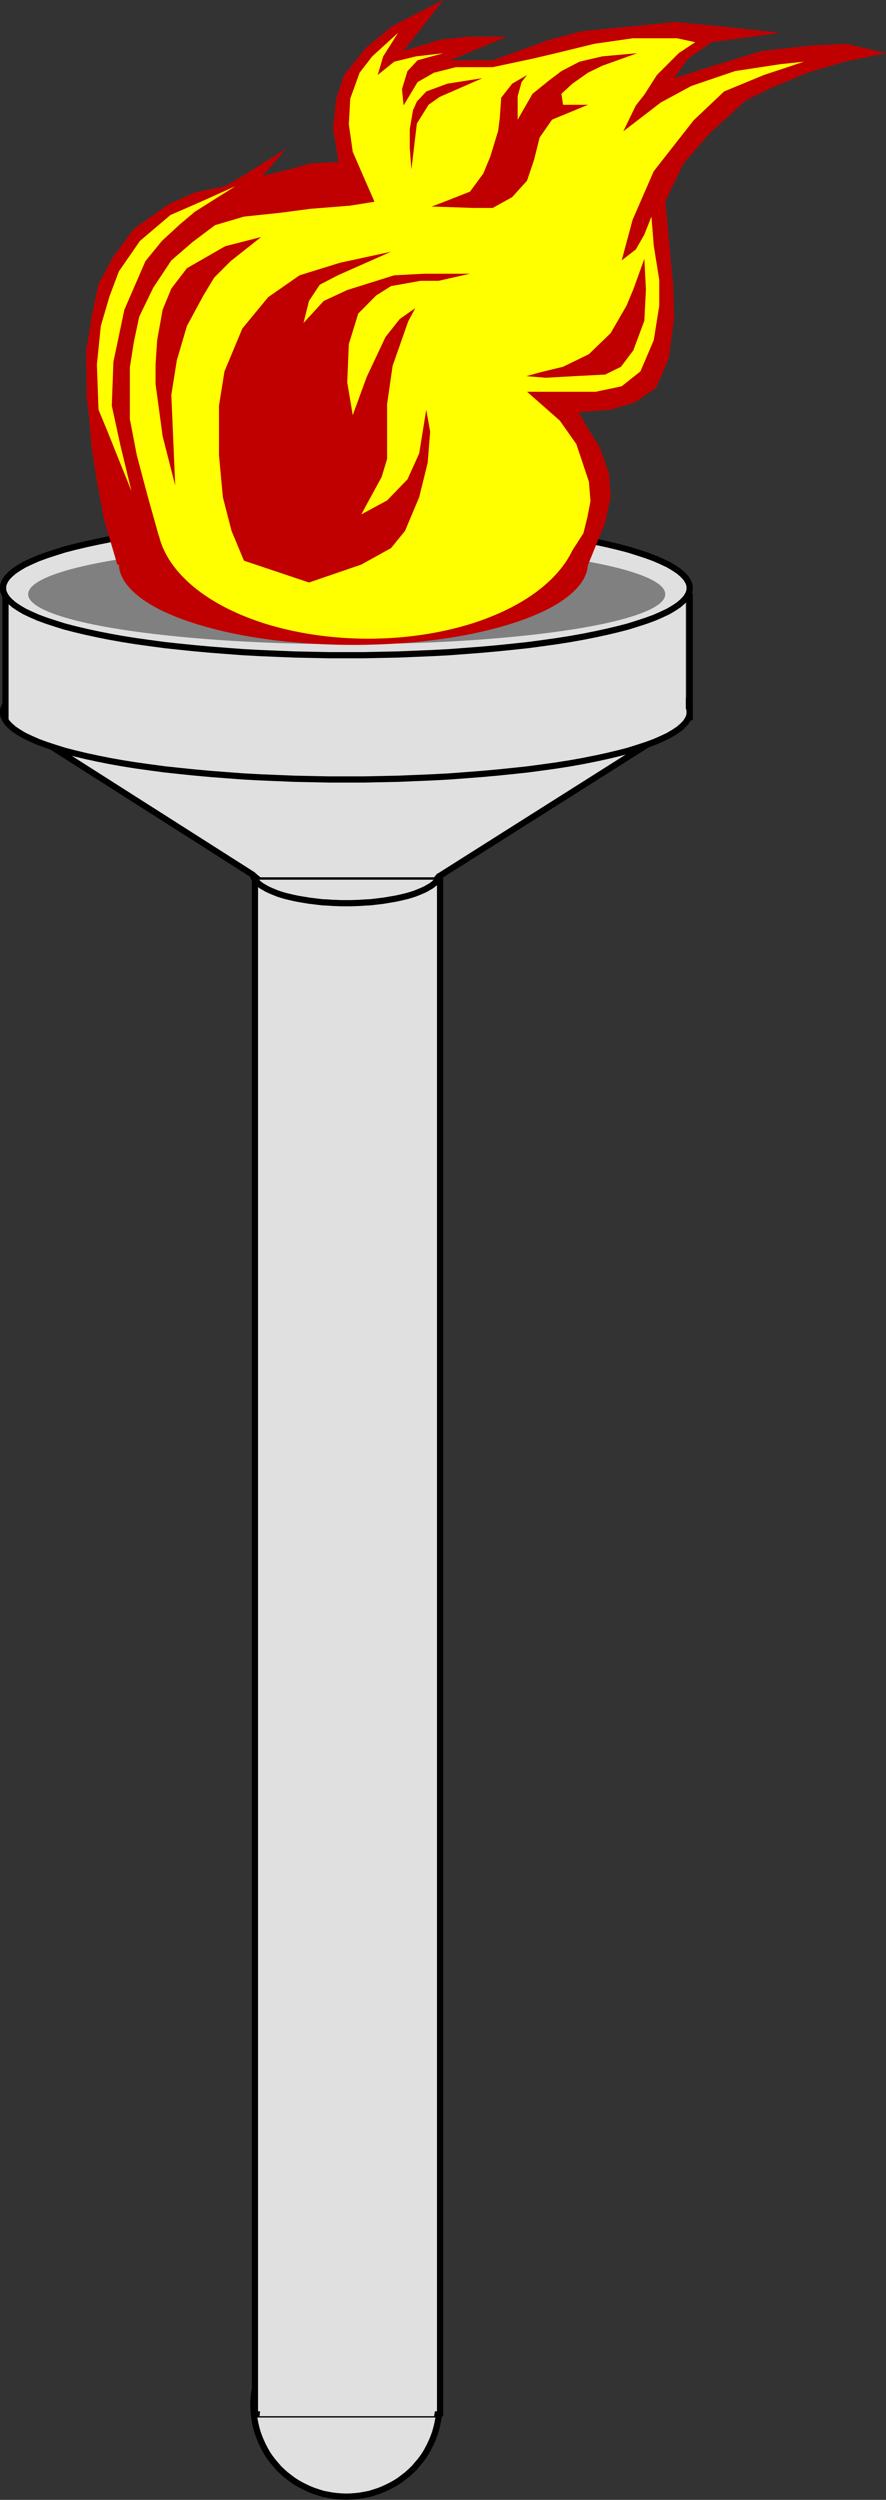 <?xml version="1.0" encoding="UTF-8" standalone="no"?>
<svg
   xmlns:ooo="http://xml.openoffice.org/svg/export"
   xmlns:dc="http://purl.org/dc/elements/1.1/"
   xmlns:cc="http://creativecommons.org/ns#"
   xmlns:rdf="http://www.w3.org/1999/02/22-rdf-syntax-ns#"
   xmlns:svg="http://www.w3.org/2000/svg"
   xmlns="http://www.w3.org/2000/svg"
   xmlns:sodipodi="http://sodipodi.sourceforge.net/DTD/sodipodi-0.dtd"
   xmlns:inkscape="http://www.inkscape.org/namespaces/inkscape"
   version="1.2"
   width="50.01mm"
   height="141.02mm"
   viewBox="0 0 5001 14102"
   preserveAspectRatio="xMidYMid"
   xml:space="preserve"
   id="svg145"
   sodipodi:docname="torch2.svg"
   style="fill-rule:evenodd;stroke-width:28.222;stroke-linejoin:round"
   inkscape:version="0.92.5 (2060ec1f9f, 2020-04-08)"><rect x="0" y="0" width="5001" height="14102" fill="#333333" stroke="none"/><sodipodi:namedview
   pagecolor="#ffffff"
   bordercolor="#666666"
   borderopacity="1"
   objecttolerance="10"
   gridtolerance="10"
   guidetolerance="10"
   inkscape:pageopacity="0"
   inkscape:pageshadow="2"
   inkscape:window-width="664"
   inkscape:window-height="487"
   id="namedview147"
   showgrid="false"
   inkscape:zoom="0.2102413"
   inkscape:cx="94.525985"
   inkscape:cy="266.49449"
   inkscape:window-x="0"
   inkscape:window-y="0"
   inkscape:window-maximized="0"
   inkscape:current-layer="svg145" />
 <defs
   class="ClipPathGroup"
   id="defs8">
  <clipPath
   id="presentation_clip_path"
   clipPathUnits="userSpaceOnUse">
   <rect
   x="0"
   y="0"
   width="21000"
   height="29700"
   id="rect2" />
  </clipPath>
  <clipPath
   id="presentation_clip_path_shrink"
   clipPathUnits="userSpaceOnUse">
   <rect
   x="21"
   y="29"
   width="20958"
   height="29641"
   id="rect5" />
  </clipPath>
 </defs>
 <defs
   class="TextShapeIndex"
   id="defs12">
  <g
   ooo:slide="id1"
   ooo:id-list="id3"
   id="g10" />
 </defs>
 <defs
   class="EmbeddedBulletChars"
   id="defs44">
  <g
   id="bullet-char-template-57356"
   transform="matrix(4.8828125e-4,0,0,-4.8828125e-4,0,0)">
   <path
   d="M 580,1141 1163,571 580,0 -4,571 Z"
   id="path14"
   inkscape:connector-curvature="0" />
  </g>
  <g
   id="bullet-char-template-57354"
   transform="matrix(4.8828125e-4,0,0,-4.8828125e-4,0,0)">
   <path
   d="M 8,1128 H 1137 V 0 H 8 Z"
   id="path17"
   inkscape:connector-curvature="0" />
  </g>
  <g
   id="bullet-char-template-10146"
   transform="matrix(4.8828125e-4,0,0,-4.8828125e-4,0,0)">
   <path
   d="M 174,0 602,739 174,1481 1456,739 Z M 1358,739 309,1346 659,739 Z"
   id="path20"
   inkscape:connector-curvature="0" />
  </g>
  <g
   id="bullet-char-template-10132"
   transform="matrix(4.8828125e-4,0,0,-4.8828125e-4,0,0)">
   <path
   d="M 2015,739 1276,0 H 717 l 543,543 H 174 v 393 h 1086 l -543,545 h 557 z"
   id="path23"
   inkscape:connector-curvature="0" />
  </g>
  <g
   id="bullet-char-template-10007"
   transform="matrix(4.8828125e-4,0,0,-4.8828125e-4,0,0)">
   <path
   d="m 0,-2 c -7,16 -16,29 -25,39 l 381,530 c -94,256 -141,385 -141,387 0,25 13,38 40,38 9,0 21,-2 34,-5 21,4 42,12 65,25 l 27,-13 111,-251 280,301 64,-25 24,25 c 21,-10 41,-24 62,-43 C 886,937 835,863 770,784 769,783 710,716 594,584 L 774,223 c 0,-27 -21,-55 -63,-84 l 16,-20 C 717,90 699,76 672,76 641,76 570,178 457,381 L 164,-76 c -22,-34 -53,-51 -92,-51 -42,0 -63,17 -64,51 -7,9 -10,24 -10,44 0,9 1,19 2,30 z"
   id="path26"
   inkscape:connector-curvature="0" />
  </g>
  <g
   id="bullet-char-template-10004"
   transform="matrix(4.8828125e-4,0,0,-4.8828125e-4,0,0)">
   <path
   d="M 285,-33 C 182,-33 111,30 74,156 52,228 41,333 41,471 c 0,78 14,145 41,201 34,71 87,106 158,106 53,0 88,-31 106,-94 l 23,-176 c 8,-64 28,-97 59,-98 l 735,706 c 11,11 33,17 66,17 42,0 63,-15 63,-46 V 965 c 0,-36 -10,-64 -30,-84 L 442,47 C 390,-6 338,-33 285,-33 Z"
   id="path29"
   inkscape:connector-curvature="0" />
  </g>
  <g
   id="bullet-char-template-9679"
   transform="matrix(4.8828125e-4,0,0,-4.8828125e-4,0,0)">
   <path
   d="M 813,0 C 632,0 489,54 383,161 276,268 223,411 223,592 c 0,181 53,324 160,431 106,107 249,161 430,161 179,0 323,-54 432,-161 108,-107 162,-251 162,-431 0,-180 -54,-324 -162,-431 C 1136,54 992,0 813,0 Z"
   id="path32"
   inkscape:connector-curvature="0" />
  </g>
  <g
   id="bullet-char-template-8226"
   transform="matrix(4.8828125e-4,0,0,-4.8828125e-4,0,0)">
   <path
   d="m 346,457 c -73,0 -137,26 -191,78 -54,51 -81,114 -81,188 0,73 27,136 81,188 54,52 118,78 191,78 73,0 134,-26 185,-79 51,-51 77,-114 77,-187 0,-75 -25,-137 -76,-188 -50,-52 -112,-78 -186,-78 z"
   id="path35"
   inkscape:connector-curvature="0" />
  </g>
  <g
   id="bullet-char-template-8211"
   transform="matrix(4.8828125e-4,0,0,-4.8828125e-4,0,0)">
   <path
   d="M -4,459 H 1135 V 606 H -4 Z"
   id="path38"
   inkscape:connector-curvature="0" />
  </g>
  <g
   id="bullet-char-template-61548"
   transform="matrix(4.8828125e-4,0,0,-4.8828125e-4,0,0)">
   <path
   d="m 173,740 c 0,163 58,303 173,419 116,115 255,173 419,173 163,0 302,-58 418,-173 116,-116 174,-256 174,-419 0,-163 -58,-303 -174,-418 C 1067,206 928,148 765,148 601,148 462,206 346,322 231,437 173,577 173,740 Z"
   id="path41"
   inkscape:connector-curvature="0" />
  </g>
 </defs>
 <g
   id="g49"
   transform="translate(-7999,-7799)">
  <g
   id="id2"
   class="Master_Slide">
   <g
   id="bg-id2"
   class="Background" />
   <g
   id="bo-id2"
   class="BackgroundObjects" />
  </g>
 </g>
 <g
   class="SlideGroup"
   id="g143"
   transform="translate(-7999,-7799)">
  <g
   id="g141">
   <g
   id="container-id1">
    <g
   id="id1"
   class="Slide"
   clip-path="url(#presentation_clip_path)">
     <g
   class="Page"
   id="g137">
      <g
   class="Graphic"
   id="g135">
       <g
   id="id3">
        <rect
   class="BoundingBox"
   x="7999"
   y="7799"
   width="5001"
   height="14102"
   id="rect51"
   style="fill:none;stroke:none" />
        <defs
   id="defs56">
         <clipPath
   id="clip_path_1"
   clipPathUnits="userSpaceOnUse">
          <path
   d="m 7999,7799 h 5000 V 21900 H 7999 Z"
   id="path53"
   inkscape:connector-curvature="0" />
         </clipPath>
        </defs>
        <g
   clip-path="url(#clip_path_1)"
   id="g84">
         <path
   d="m 10484,21369 c 0,91 -24,180 -70,259 -46,79 -113,144 -192,190 -80,45 -171,69 -263,69 -92,0 -183,-24 -262,-69 -80,-46 -147,-111 -193,-190 -46,-79 -70,-168 -70,-259 0,-91 24,-180 70,-259 46,-79 113,-144 193,-190 79,-45 170,-69 262,-69 92,0 183,24 263,69 79,46 146,111 192,190 46,79 70,168 70,259 z"
   id="path58"
   inkscape:connector-curvature="0"
   style="fill:#e0e0e0;stroke:none" />
         <path
   d="m 10479,21367 -1,-26 -2,-26 -3,-26 -5,-26 -6,-25 -7,-25 -9,-25 -10,-24 -11,-24 -12,-23 -13,-23 -15,-22 -16,-21 -17,-20 -17,-20 -19,-18 -20,-18 -21,-16 -21,-16 -22,-14 -23,-13 -24,-12 -24,-11 -25,-10 -25,-8 -25,-8 -26,-5 -27,-5 -26,-3 -26,-2 -27,-1 v 0 l -27,1 -26,2 -26,3 -27,5 -26,5 -25,8 -25,8 -25,10 -24,11 -24,12 -23,13 -22,14 -21,16 -21,16 -20,18 -19,18 -17,20 -17,20 -16,21 -15,22 -13,23 -12,23 -11,24 -10,24 -9,25 -7,25 -6,25 -5,26 -3,26 -2,26 -1,26 v 0 l 1,26 2,26 3,26 5,26 6,25 7,25 9,25 10,24 11,24 12,23 13,23 15,22 16,21 17,20 17,20 19,18 20,18 21,16 21,16 22,14 23,13 24,12 24,11 25,10 25,8 25,8 26,5 27,5 26,3 26,2 27,1 v 0 l 27,-1 26,-2 26,-3 27,-5 26,-5 25,-8 25,-8 25,-10 24,-11 24,-12 23,-13 22,-14 21,-16 21,-16 20,-18 19,-18 17,-20 17,-20 16,-21 15,-22 13,-23 12,-23 11,-24 10,-24 9,-25 7,-25 6,-25 5,-26 3,-26 2,-26 z"
   id="path60"
   inkscape:connector-curvature="0"
   style="fill:none;stroke:#000000;stroke-width:35;stroke-linecap:round;stroke-linejoin:round" />
         <path
   d="m 9438,12717 h 1045 v 8702 H 9438 Z"
   id="path62"
   inkscape:connector-curvature="0"
   style="fill:#e0e0e0;stroke:none" />
         <path
   d="m 9438,12717 h 1045 v 8702 H 9438 Z"
   id="path64"
   inkscape:connector-curvature="0"
   style="fill:none;stroke:#000000;stroke-width:35;stroke-linecap:round;stroke-linejoin:round" />
         <path
   d="m 10488,12724 c 0,30 -25,60 -71,86 -47,27 -114,49 -195,64 -81,15 -172,23 -265,23 -94,0 -185,-8 -266,-23 -81,-15 -148,-37 -195,-64 -46,-26 -71,-56 -71,-86 0,-31 25,-61 71,-87 47,-27 114,-49 195,-64 81,-15 172,-23 266,-23 93,0 184,8 265,23 81,15 148,37 195,64 46,26 71,56 71,87 z"
   id="path66"
   inkscape:connector-curvature="0"
   style="fill:#e0e0e0;stroke:none" />
         <path
   d="m 10484,12722 -1,-9 -2,-8 -3,-9 -5,-9 -6,-8 -7,-8 -9,-9 -10,-8 -11,-8 -13,-7 -13,-8 -15,-7 -16,-7 -17,-7 -18,-7 -19,-6 -20,-6 -21,-5 -21,-5 -23,-5 -23,-4 -24,-4 -24,-4 -25,-3 -25,-3 -26,-3 -26,-1 -27,-2 -26,-1 -27,-1 h -27 v 0 h -27 l -27,1 -26,1 -27,2 -26,1 -26,3 -25,3 -25,3 -24,4 -24,4 -23,4 -23,5 -21,5 -21,5 -20,6 -19,6 -18,7 -17,7 -16,7 -15,7 -13,8 -13,7 -11,8 -10,8 -9,9 -7,8 -6,8 -5,9 -3,9 -2,8 -1,9 v 0 l 1,9 2,8 3,9 5,9 6,8 7,8 9,9 10,8 11,8 13,7 13,8 15,7 16,7 17,7 18,7 19,6 20,6 21,5 21,5 23,5 23,4 24,4 24,4 25,3 25,3 26,3 26,1 27,2 26,1 27,1 h 27 v 0 h 27 l 27,-1 26,-1 27,-2 26,-1 26,-3 25,-3 25,-3 24,-4 24,-4 23,-4 23,-5 21,-5 21,-5 20,-6 19,-6 18,-7 17,-7 16,-7 15,-7 13,-8 13,-7 11,-8 10,-8 9,-9 7,-8 6,-8 5,-9 3,-9 2,-8 z"
   id="path68"
   inkscape:connector-curvature="0"
   style="fill:none;stroke:#000000;stroke-width:35;stroke-linecap:round;stroke-linejoin:round" />
         <path
   d="m 8034,11848 1408,896 h 1033 l 1417,-896 z"
   id="path70"
   inkscape:connector-curvature="0"
   style="fill:#e0e0e0;stroke:none" />
         <path
   d="m 8034,11848 1408,896 h 1033 l 1417,-896 z"
   id="path72"
   inkscape:connector-curvature="0"
   style="fill:none;stroke:#000000;stroke-width:35;stroke-linecap:round;stroke-linejoin:round" />
         <path
   d="m 9438,12722 31,26 h 980 l 22,-26 z"
   id="path74"
   inkscape:connector-curvature="0"
   style="fill:#e0e0e0;stroke:none" />
         <path
   d="m 9469,21381 -5,48 h 985 l 9,-48 z"
   id="path76"
   inkscape:connector-curvature="0"
   style="fill:#e0e0e0;stroke:none" />
         <path
   d="m 11895,11819 c 0,67 -90,133 -260,191 -170,57 -414,106 -708,139 -295,33 -629,51 -969,51 -340,0 -674,-18 -968,-51 -295,-33 -539,-82 -709,-139 -170,-58 -260,-124 -260,-191 0,-67 90,-133 260,-190 170,-58 414,-107 708,-140 295,-33 629,-51 969,-51 340,0 674,18 968,51 295,33 539,82 709,140 170,57 260,123 260,190 z"
   id="path78"
   inkscape:connector-curvature="0"
   style="fill:#e0e0e0;stroke:none" />
         <path
   d="m 11892,11817 -2,-19 -8,-19 -12,-19 -18,-19 -22,-19 -27,-18 -32,-19 -36,-17 -41,-18 -46,-17 -49,-16 -54,-17 -58,-15 -63,-15 -65,-14 -70,-14 -73,-13 -76,-12 -79,-11 -82,-11 -84,-9 -88,-9 -89,-8 -91,-7 -93,-7 -94,-5 -96,-4 -97,-4 -97,-2 -98,-2 h -98 v 0 h -98 l -98,2 -97,2 -97,4 -96,4 -94,5 -93,7 -91,7 -89,8 -88,9 -84,9 -82,11 -79,11 -76,12 -73,13 -70,14 -65,14 -63,15 -58,15 -54,17 -49,16 -46,17 -41,18 -36,17 -32,19 -27,18 -22,19 -18,19 -12,19 -8,19 -2,19 v 0 l 2,19 8,19 12,19 18,19 22,19 27,18 32,19 36,17 41,18 46,17 49,16 54,17 58,15 63,15 65,14 70,14 73,13 76,12 79,11 82,11 84,9 88,9 89,8 91,7 93,7 94,5 96,4 97,4 97,2 98,2 h 98 v 0 h 98 l 98,-2 97,-2 97,-4 96,-4 94,-5 93,-7 91,-7 89,-8 88,-9 84,-9 82,-11 79,-11 76,-12 73,-13 70,-14 65,-14 63,-15 58,-15 54,-17 49,-16 46,-17 41,-18 36,-17 32,-19 27,-18 22,-19 18,-19 12,-19 8,-19 z"
   id="path80"
   inkscape:connector-curvature="0"
   style="fill:none;stroke:#000000;stroke-width:35;stroke-linecap:round;stroke-linejoin:round" />
         <path
   d="m 8034,11120 v 702 h 3836 v -702 z"
   id="path82"
   inkscape:connector-curvature="0"
   style="fill:#e0e0e0;stroke:none" />
        </g>
        <defs
   id="defs89">
         <clipPath
   id="clip_path_2"
   clipPathUnits="userSpaceOnUse">
          <path
   d="m 7999,11125 h 772 v 744 h -772 z"
   id="path86"
   inkscape:connector-curvature="0" />
         </clipPath>
        </defs>
        <g
   clip-path="url(#clip_path_2)"
   id="g93">
         <path
   d="M 8030,12545 V 10415"
   id="path91"
   inkscape:connector-curvature="0"
   style="fill:none;stroke:#000000;stroke-width:35;stroke-linecap:round;stroke-linejoin:miter" />
        </g>
        <g
   clip-path="url(#clip_path_1)"
   id="g95" />
        <defs
   id="defs100">
         <clipPath
   id="clip_path_3"
   clipPathUnits="userSpaceOnUse">
          <path
   d="m 11186,11147 h 1447 v 714 h -1447 z"
   id="path97"
   inkscape:connector-curvature="0" />
         </clipPath>
        </defs>
        <g
   clip-path="url(#clip_path_3)"
   id="g104">
         <path
   d="m 11892,10468 v 2038"
   id="path102"
   inkscape:connector-curvature="0"
   style="fill:none;stroke:#000000;stroke-width:35;stroke-linecap:round;stroke-linejoin:miter" />
        </g>
        <g
   clip-path="url(#clip_path_1)"
   id="g132">
         <path
   d="m 11895,11120 c 0,67 -90,132 -260,190 -170,57 -414,105 -708,138 -295,33 -629,51 -969,51 -340,0 -674,-18 -968,-51 -295,-33 -539,-81 -709,-138 -170,-58 -260,-123 -260,-190 0,-67 90,-132 260,-189 170,-58 414,-106 708,-139 295,-33 629,-51 969,-51 340,0 674,18 968,51 295,33 539,81 709,139 170,57 260,122 260,189 z"
   id="path106"
   inkscape:connector-curvature="0"
   style="fill:#e0e0e0;stroke:none" />
         <path
   d="m 11892,11116 -2,-19 -8,-19 -12,-19 -18,-19 -22,-19 -27,-18 -32,-19 -36,-17 -41,-18 -46,-17 -49,-16 -54,-17 -58,-15 -63,-15 -65,-14 -70,-14 -73,-13 -76,-12 -79,-11 -82,-11 -84,-9 -88,-9 -89,-8 -91,-7 -93,-7 -94,-5 -96,-4 -97,-4 -97,-2 -98,-2 h -98 v 0 h -98 l -98,2 -97,2 -97,4 -96,4 -94,5 -93,7 -91,7 -89,8 -88,9 -84,9 -82,11 -79,11 -76,12 -73,13 -70,14 -65,14 -63,15 -58,15 -54,17 -49,16 -46,17 -41,18 -36,17 -32,19 -27,18 -22,19 -18,19 -12,19 -8,19 -2,19 v 0 l 2,19 8,19 12,19 18,19 22,19 27,18 32,19 36,17 41,18 46,17 49,16 54,17 58,15 63,15 65,14 70,14 73,13 76,12 79,11 82,11 84,9 88,9 89,8 91,7 93,7 94,5 96,4 97,4 97,2 98,2 h 98 v 0 h 98 l 98,-2 97,-2 97,-4 96,-4 94,-5 93,-7 91,-7 89,-8 88,-9 84,-9 82,-11 79,-11 76,-12 73,-13 70,-14 65,-14 63,-15 58,-15 54,-17 49,-16 46,-17 41,-18 36,-17 32,-19 27,-18 22,-19 18,-19 12,-19 8,-19 z"
   id="path108"
   inkscape:connector-curvature="0"
   style="fill:none;stroke:#000000;stroke-width:35;stroke-linecap:round;stroke-linejoin:round" />
         <path
   d="m 11754,11151 c 0,50 -83,98 -241,141 -158,43 -385,78 -658,103 -273,25 -583,38 -899,38 -316,0 -626,-13 -899,-38 -273,-25 -500,-60 -658,-103 -158,-43 -241,-91 -241,-141 0,-50 83,-98 241,-141 158,-43 385,-78 658,-103 273,-25 583,-38 899,-38 316,0 626,13 899,38 273,25 500,60 658,103 158,43 241,91 241,141 z"
   id="path110"
   inkscape:connector-curvature="0"
   style="fill:#808080;stroke:none" />
         <path
   d="m 11317,10979 c 0,80 -61,159 -177,229 -116,70 -284,127 -485,168 -201,40 -429,61 -661,61 -233,0 -461,-21 -662,-61 -201,-41 -369,-98 -485,-168 -116,-70 -177,-149 -177,-229 0,-80 61,-159 177,-229 116,-70 284,-127 485,-168 201,-40 429,-61 661,-61 233,0 461,21 662,61 201,41 369,98 485,168 116,70 177,149 177,229 z"
   id="path112"
   inkscape:connector-curvature="0"
   style="fill:#c00000;stroke:none" />
         <path
   d="m 8661,10984 -75,-256 -40,-216 -31,-194 -8,-111 -18,-163 -4,-264 35,-212 35,-168 84,-154 115,-155 198,-141 150,-66 168,-35 128,-75 217,-137 -133,154 159,-39 110,-31 159,-9 -31,-190 18,-167 44,-133 124,-154 150,-123 287,-146 -225,287 203,-62 159,-18 h 220 l -318,133 h 239 l 318,-115 185,-49 305,-30 225,-22 225,22 366,39 -388,53 -133,93 -79,110 221,-70 278,-84 278,-31 194,-9 225,53 -234,48 -207,62 -203,84 -146,71 -203,185 -150,172 -102,212 22,247 22,233 5,181 -31,230 -71,163 -123,84 -133,39 -181,14 58,101 61,97 53,150 9,128 -31,146 -114,282 -217,92 z"
   id="path114"
   inkscape:connector-curvature="0"
   style="fill:#c00000;stroke:none" />
         <path
   d="m 11269,10734 c 0,117 -55,232 -160,334 -104,102 -255,186 -436,245 -181,58 -386,89 -595,89 -210,0 -415,-31 -596,-89 -181,-59 -332,-143 -436,-245 -105,-102 -160,-217 -160,-334 0,-117 55,-232 160,-334 104,-102 255,-186 436,-245 181,-58 386,-89 595,-89 210,0 415,31 596,89 181,59 332,143 436,245 105,102 160,217 160,334 z"
   id="path116"
   inkscape:connector-curvature="0"
   style="fill:#ffff00;stroke:none" />
         <path
   d="m 8895,10821 -62,-221 -62,-234 -39,-203 v -291 l 22,-141 31,-146 79,-163 102,-154 123,-106 124,-93 163,-48 208,-22 167,-22 225,-18 137,-22 -62,-141 -61,-141 -22,-155 8,-145 53,-146 71,-92 146,-133 -84,133 -31,105 93,-75 123,-30 155,-18 -146,40 -57,61 -31,102 9,92 79,-132 93,-53 123,-31 h 208 l 225,-48 132,-31 217,-53 216,-31 h 251 l 102,22 -93,62 -123,123 -71,111 -48,61 -71,146 212,-163 172,-93 247,-84 256,-39 133,-14 -226,75 -225,93 -172,163 -225,287 -119,273 -62,230 80,-62 48,-84 40,-101 13,163 31,194 v 146 l -31,194 -75,176 -106,84 -146,31 h -141 -247 l 185,163 93,132 71,212 9,110 -18,93 -22,88 -102,159 -269,31 -163,141 -278,53 -380,88 z"
   id="path118"
   inkscape:connector-curvature="0"
   style="fill:#ffff00;stroke:none" />
         <path
   d="m 9328,8849 -186,84 -181,79 -172,146 -119,172 -53,141 -49,167 -22,217 9,255 53,128 62,155 71,176 -62,-256 -49,-225 9,-247 62,-295 119,-274 93,-114 101,-93 84,-71 z"
   id="path120"
   inkscape:connector-curvature="0"
   style="fill:#ffff00;stroke:none" />
         <path
   d="m 10722,8240 -198,31 -119,44 -53,57 -22,49 -18,106 v 106 l 9,123 31,-260 66,-106 62,-44 z"
   id="path122"
   inkscape:connector-curvature="0"
   style="fill:#c00000;stroke:none" />
         <path
   d="m 11636,9259 9,172 -9,177 -62,167 -70,93 -89,44 -176,9 -159,9 -110,-9 79,-22 128,-31 146,-71 123,-119 89,-154 39,-93 z"
   id="path124"
   inkscape:connector-curvature="0"
   style="fill:#c00000;stroke:none" />
         <path
   d="m 9473,9136 -203,52 -216,124 -88,115 -49,119 -31,172 -9,137 v 110 l 40,295 71,278 -22,-511 31,-195 57,-194 93,-172 61,-101 93,-93 z"
   id="path126"
   inkscape:connector-curvature="0"
   style="fill:#c00000;stroke:none" />
         <path
   d="m 11596,8099 -198,18 -128,30 -102,53 -70,53 -93,75 -84,146 v -132 l 22,-80 31,-40 -84,49 -62,79 -8,115 -9,71 -44,145 -40,97 -75,102 -155,61 -62,23 234,8 h 111 l 110,-61 84,-93 40,-119 31,-124 70,-101 203,-84 h -141 l -9,-62 62,-57 88,-62 80,-39 z"
   id="path128"
   inkscape:connector-curvature="0"
   style="fill:#c00000;stroke:none" />
         <path
   d="m 10206,9219 -287,62 -229,71 -177,123 -146,177 -101,242 -31,194 v 278 l 22,238 49,190 70,168 367,123 295,-101 168,-93 79,-97 80,-190 48,-194 14,-176 -22,-124 -40,247 -66,146 -115,119 -146,79 115,-211 31,-102 v -132 -177 l 31,-216 40,-114 48,-137 40,-75 -88,62 -80,101 -106,225 -79,216 -31,-185 9,-216 53,-172 101,-102 84,-53 168,-30 h 101 l 177,-40 h -256 l -172,9 -265,83 -133,62 -114,124 31,-124 61,-92 102,-53 z"
   id="path130"
   inkscape:connector-curvature="0"
   style="fill:#c00000;stroke:none" />
        </g>
       </g>
      </g>
     </g>
    </g>
   </g>
  </g>
 </g>
</svg>